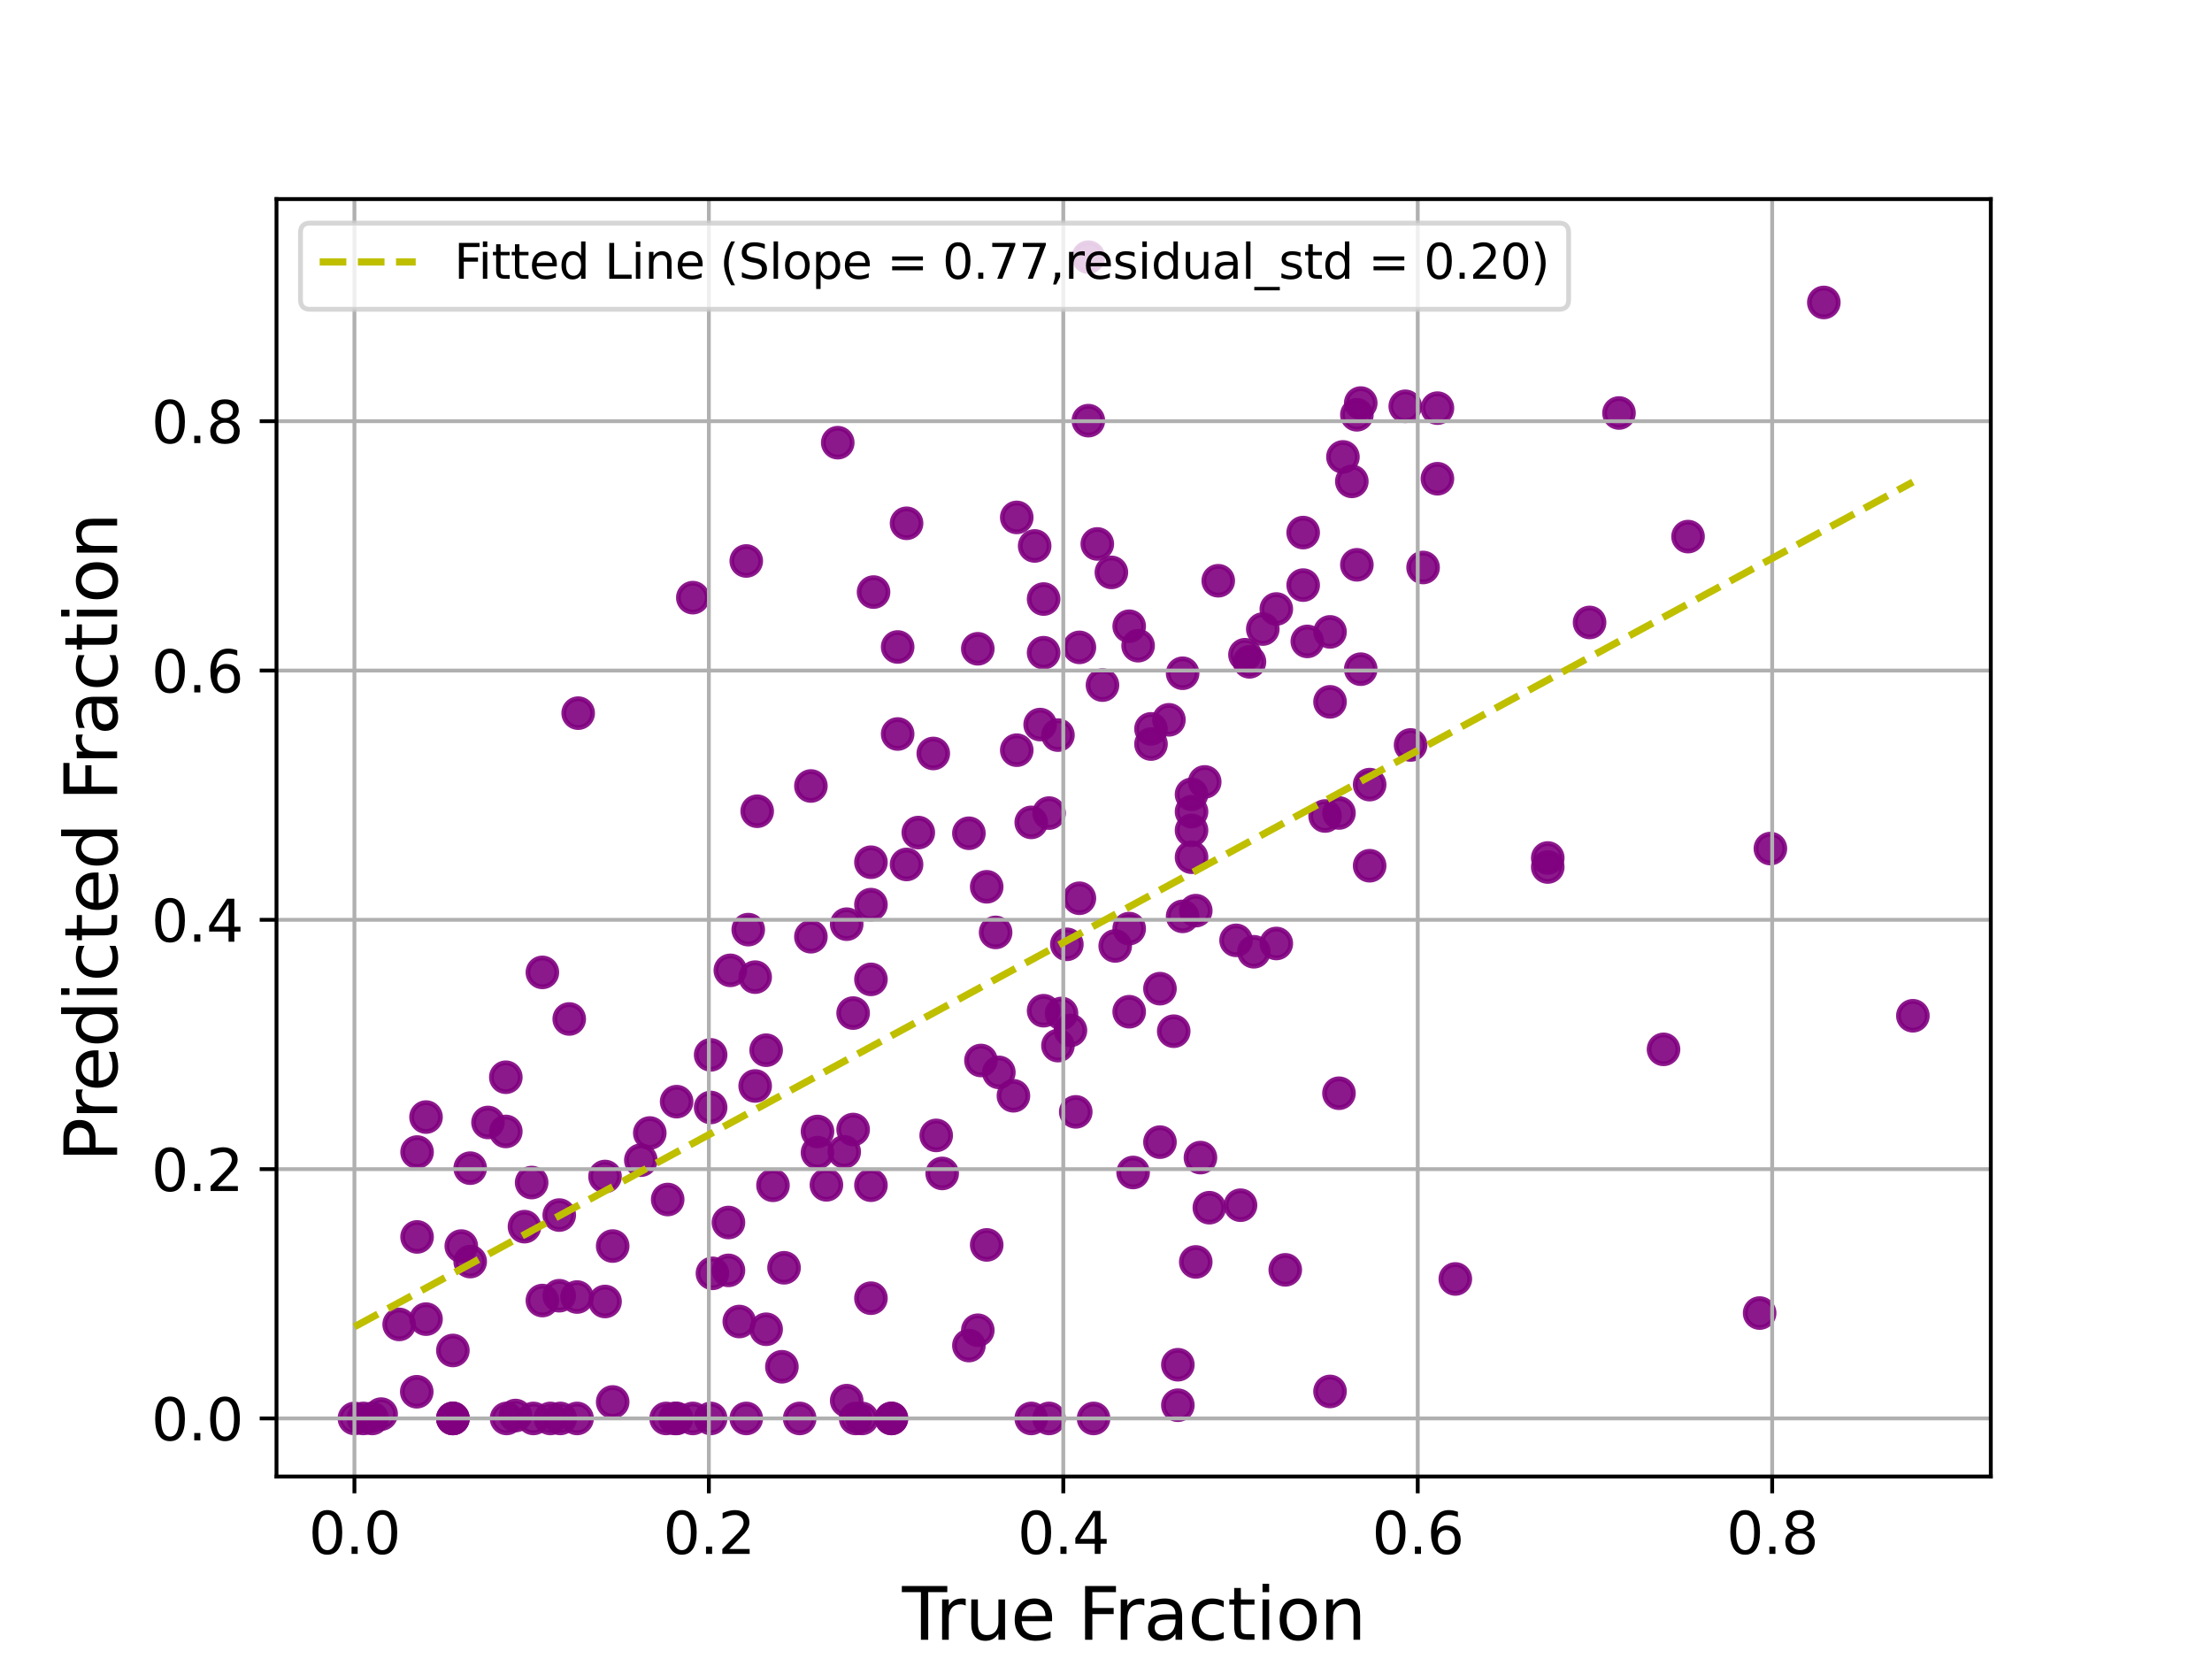 <?xml version="1.0" encoding="utf-8" standalone="no"?>
<!DOCTYPE svg PUBLIC "-//W3C//DTD SVG 1.1//EN"
  "http://www.w3.org/Graphics/SVG/1.1/DTD/svg11.dtd">
<svg xmlns:xlink="http://www.w3.org/1999/xlink" width="460.8pt" height="345.6pt" viewBox="0 0 460.8 345.6" xmlns="http://www.w3.org/2000/svg" version="1.1">
 <defs>
  <style type="text/css">*{stroke-linejoin: round; stroke-linecap: butt}</style>
 </defs>
 <g id="figure_1">
  <g id="patch_1">
   <path d="M 0 345.6 
L 460.8 345.6 
L 460.8 0 
L 0 0 
z
" style="fill: #ffffff"/>
  </g>
  <g id="axes_1">
   <g id="patch_2">
    <path d="M 57.6 307.584 
L 414.72 307.584 
L 414.72 41.472 
L 57.6 41.472 
z
" style="fill: #ffffff"/>
   </g>
   <g id="PathCollection_1">
    <defs>
     <path id="m3d785c56e5" d="M 0 3 
C 0.796 3 1.559 2.684 2.121 2.121 
C 2.684 1.559 3 0.796 3 0 
C 3 -0.796 2.684 -1.559 2.121 -2.121 
C 1.559 -2.684 0.796 -3 0 -3 
C -0.796 -3 -1.559 -2.684 -2.121 -2.121 
C -2.684 -1.559 -3 -0.796 -3 0 
C -3 0.796 -2.684 1.559 -2.121 2.121 
C -1.559 2.684 -0.796 3 0 3 
z
" style="stroke: #800080; stroke-opacity: 0.9"/>
    </defs>
    <g clip-path="url(#p1f2c702c30)">
     <use xlink:href="#m3d785c56e5" x="154.008" y="275.298" style="fill: #800080; fill-opacity: 0.9; stroke: #800080; stroke-opacity: 0.9"/>
     <use xlink:href="#m3d785c56e5" x="135.362" y="236.028" style="fill: #800080; fill-opacity: 0.9; stroke: #800080; stroke-opacity: 0.9"/>
     <use xlink:href="#m3d785c56e5" x="228.589" y="113.313" style="fill: #800080; fill-opacity: 0.9; stroke: #800080; stroke-opacity: 0.9"/>
     <use xlink:href="#m3d785c56e5" x="379.936" y="63.008" style="fill: #800080; fill-opacity: 0.9; stroke: #800080; stroke-opacity: 0.9"/>
     <use xlink:href="#m3d785c56e5" x="181.433" y="270.439" style="fill: #800080; fill-opacity: 0.9; stroke: #800080; stroke-opacity: 0.9"/>
     <use xlink:href="#m3d785c56e5" x="276.046" y="169.988" style="fill: #800080; fill-opacity: 0.9; stroke: #800080; stroke-opacity: 0.9"/>
     <use xlink:href="#m3d785c56e5" x="278.932" y="227.741" style="fill: #800080; fill-opacity: 0.9; stroke: #800080; stroke-opacity: 0.9"/>
     <use xlink:href="#m3d785c56e5" x="144.329" y="295.488" style="fill: #800080; fill-opacity: 0.9; stroke: #800080; stroke-opacity: 0.9"/>
     <use xlink:href="#m3d785c56e5" x="127.633" y="259.576" style="fill: #800080; fill-opacity: 0.9; stroke: #800080; stroke-opacity: 0.9"/>
     <use xlink:href="#m3d785c56e5" x="120.446" y="148.562" style="fill: #800080; fill-opacity: 0.9; stroke: #800080; stroke-opacity: 0.9"/>
     <use xlink:href="#m3d785c56e5" x="253.784" y="120.981" style="fill: #800080; fill-opacity: 0.9; stroke: #800080; stroke-opacity: 0.9"/>
     <use xlink:href="#m3d785c56e5" x="188.853" y="109.011" style="fill: #800080; fill-opacity: 0.9; stroke: #800080; stroke-opacity: 0.9"/>
     <use xlink:href="#m3d785c56e5" x="179.577" y="295.488" style="fill: #800080; fill-opacity: 0.9; stroke: #800080; stroke-opacity: 0.9"/>
     <use xlink:href="#m3d785c56e5" x="126.04" y="245.085" style="fill: #800080; fill-opacity: 0.9; stroke: #800080; stroke-opacity: 0.9"/>
     <use xlink:href="#m3d785c56e5" x="114.646" y="295.488" style="fill: #800080; fill-opacity: 0.9; stroke: #800080; stroke-opacity: 0.9"/>
     <use xlink:href="#m3d785c56e5" x="181.433" y="204.021" style="fill: #800080; fill-opacity: 0.9; stroke: #800080; stroke-opacity: 0.9"/>
     <use xlink:href="#m3d785c56e5" x="152.143" y="202.142" style="fill: #800080; fill-opacity: 0.9; stroke: #800080; stroke-opacity: 0.9"/>
     <use xlink:href="#m3d785c56e5" x="139.092" y="249.879" style="fill: #800080; fill-opacity: 0.9; stroke: #800080; stroke-opacity: 0.9"/>
     <use xlink:href="#m3d785c56e5" x="222.246" y="196.72" style="fill: #800080; fill-opacity: 0.9; stroke: #800080; stroke-opacity: 0.9"/>
     <use xlink:href="#m3d785c56e5" x="185.705" y="295.488" style="fill: #800080; fill-opacity: 0.9; stroke: #800080; stroke-opacity: 0.9"/>
     <use xlink:href="#m3d785c56e5" x="196.274" y="244.446" style="fill: #800080; fill-opacity: 0.9; stroke: #800080; stroke-opacity: 0.9"/>
     <use xlink:href="#m3d785c56e5" x="285.322" y="163.451" style="fill: #800080; fill-opacity: 0.9; stroke: #800080; stroke-opacity: 0.9"/>
     <use xlink:href="#m3d785c56e5" x="105.371" y="235.701" style="fill: #800080; fill-opacity: 0.9; stroke: #800080; stroke-opacity: 0.9"/>
     <use xlink:href="#m3d785c56e5" x="239.777" y="151.836" style="fill: #800080; fill-opacity: 0.9; stroke: #800080; stroke-opacity: 0.9"/>
     <use xlink:href="#m3d785c56e5" x="398.487" y="211.601" style="fill: #800080; fill-opacity: 0.9; stroke: #800080; stroke-opacity: 0.9"/>
     <use xlink:href="#m3d785c56e5" x="73.833" y="295.488" style="fill: #800080; fill-opacity: 0.9; stroke: #800080; stroke-opacity: 0.9"/>
     <use xlink:href="#m3d785c56e5" x="277.067" y="131.633" style="fill: #800080; fill-opacity: 0.9; stroke: #800080; stroke-opacity: 0.9"/>
     <use xlink:href="#m3d785c56e5" x="170.302" y="235.712" style="fill: #800080; fill-opacity: 0.9; stroke: #800080; stroke-opacity: 0.9"/>
     <use xlink:href="#m3d785c56e5" x="248.219" y="172.975" style="fill: #800080; fill-opacity: 0.9; stroke: #800080; stroke-opacity: 0.9"/>
     <use xlink:href="#m3d785c56e5" x="250.964" y="162.886" style="fill: #800080; fill-opacity: 0.9; stroke: #800080; stroke-opacity: 0.9"/>
     <use xlink:href="#m3d785c56e5" x="232.318" y="197.055" style="fill: #800080; fill-opacity: 0.9; stroke: #800080; stroke-opacity: 0.9"/>
     <use xlink:href="#m3d785c56e5" x="245.37" y="292.734" style="fill: #800080; fill-opacity: 0.9; stroke: #800080; stroke-opacity: 0.9"/>
     <use xlink:href="#m3d785c56e5" x="176.382" y="192.522" style="fill: #800080; fill-opacity: 0.9; stroke: #800080; stroke-opacity: 0.9"/>
     <use xlink:href="#m3d785c56e5" x="272.336" y="133.618" style="fill: #800080; fill-opacity: 0.9; stroke: #800080; stroke-opacity: 0.9"/>
     <use xlink:href="#m3d785c56e5" x="181.433" y="188.45" style="fill: #800080; fill-opacity: 0.9; stroke: #800080; stroke-opacity: 0.9"/>
     <use xlink:href="#m3d785c56e5" x="194.419" y="156.962" style="fill: #800080; fill-opacity: 0.9; stroke: #800080; stroke-opacity: 0.9"/>
     <use xlink:href="#m3d785c56e5" x="203.695" y="135.154" style="fill: #800080; fill-opacity: 0.9; stroke: #800080; stroke-opacity: 0.9"/>
     <use xlink:href="#m3d785c56e5" x="248.219" y="165.477" style="fill: #800080; fill-opacity: 0.9; stroke: #800080; stroke-opacity: 0.9"/>
     <use xlink:href="#m3d785c56e5" x="159.601" y="218.777" style="fill: #800080; fill-opacity: 0.9; stroke: #800080; stroke-opacity: 0.9"/>
     <use xlink:href="#m3d785c56e5" x="116.502" y="269.921" style="fill: #800080; fill-opacity: 0.9; stroke: #800080; stroke-opacity: 0.9"/>
     <use xlink:href="#m3d785c56e5" x="148.039" y="295.488" style="fill: #800080; fill-opacity: 0.9; stroke: #800080; stroke-opacity: 0.9"/>
     <use xlink:href="#m3d785c56e5" x="148.039" y="219.747" style="fill: #800080; fill-opacity: 0.9; stroke: #800080; stroke-opacity: 0.9"/>
     <use xlink:href="#m3d785c56e5" x="105.371" y="224.407" style="fill: #800080; fill-opacity: 0.9; stroke: #800080; stroke-opacity: 0.9"/>
     <use xlink:href="#m3d785c56e5" x="86.819" y="289.927" style="fill: #800080; fill-opacity: 0.9; stroke: #800080; stroke-opacity: 0.9"/>
     <use xlink:href="#m3d785c56e5" x="120.212" y="295.488" style="fill: #800080; fill-opacity: 0.9; stroke: #800080; stroke-opacity: 0.9"/>
     <use xlink:href="#m3d785c56e5" x="175.867" y="239.94" style="fill: #800080; fill-opacity: 0.9; stroke: #800080; stroke-opacity: 0.9"/>
     <use xlink:href="#m3d785c56e5" x="140.619" y="295.488" style="fill: #800080; fill-opacity: 0.9; stroke: #800080; stroke-opacity: 0.9"/>
     <use xlink:href="#m3d785c56e5" x="231.522" y="119.238" style="fill: #800080; fill-opacity: 0.9; stroke: #800080; stroke-opacity: 0.9"/>
     <use xlink:href="#m3d785c56e5" x="265.88" y="126.867" style="fill: #800080; fill-opacity: 0.9; stroke: #800080; stroke-opacity: 0.9"/>
     <use xlink:href="#m3d785c56e5" x="94.343" y="295.488" style="fill: #800080; fill-opacity: 0.9; stroke: #800080; stroke-opacity: 0.9"/>
     <use xlink:href="#m3d785c56e5" x="246.363" y="190.898" style="fill: #800080; fill-opacity: 0.9; stroke: #800080; stroke-opacity: 0.9"/>
     <use xlink:href="#m3d785c56e5" x="217.402" y="210.552" style="fill: #800080; fill-opacity: 0.9; stroke: #800080; stroke-opacity: 0.9"/>
     <use xlink:href="#m3d785c56e5" x="204.35" y="220.92" style="fill: #800080; fill-opacity: 0.9; stroke: #800080; stroke-opacity: 0.9"/>
     <use xlink:href="#m3d785c56e5" x="267.745" y="264.531" style="fill: #800080; fill-opacity: 0.9; stroke: #800080; stroke-opacity: 0.9"/>
     <use xlink:href="#m3d785c56e5" x="94.343" y="281.329" style="fill: #800080; fill-opacity: 0.9; stroke: #800080; stroke-opacity: 0.9"/>
     <use xlink:href="#m3d785c56e5" x="246.363" y="140.25" style="fill: #800080; fill-opacity: 0.9; stroke: #800080; stroke-opacity: 0.9"/>
     <use xlink:href="#m3d785c56e5" x="112.988" y="270.928" style="fill: #800080; fill-opacity: 0.9; stroke: #800080; stroke-opacity: 0.9"/>
     <use xlink:href="#m3d785c56e5" x="191.299" y="173.44" style="fill: #800080; fill-opacity: 0.9; stroke: #800080; stroke-opacity: 0.9"/>
     <use xlink:href="#m3d785c56e5" x="203.695" y="277.116" style="fill: #800080; fill-opacity: 0.9; stroke: #800080; stroke-opacity: 0.9"/>
     <use xlink:href="#m3d785c56e5" x="218.536" y="169.382" style="fill: #800080; fill-opacity: 0.9; stroke: #800080; stroke-opacity: 0.9"/>
     <use xlink:href="#m3d785c56e5" x="292.743" y="84.639" style="fill: #800080; fill-opacity: 0.9; stroke: #800080; stroke-opacity: 0.9"/>
     <use xlink:href="#m3d785c56e5" x="186.998" y="134.777" style="fill: #800080; fill-opacity: 0.9; stroke: #800080; stroke-opacity: 0.9"/>
     <use xlink:href="#m3d785c56e5" x="249.099" y="262.882" style="fill: #800080; fill-opacity: 0.9; stroke: #800080; stroke-opacity: 0.9"/>
     <use xlink:href="#m3d785c56e5" x="283.467" y="139.403" style="fill: #800080; fill-opacity: 0.9; stroke: #800080; stroke-opacity: 0.9"/>
     <use xlink:href="#m3d785c56e5" x="351.649" y="111.783" style="fill: #800080; fill-opacity: 0.9; stroke: #800080; stroke-opacity: 0.9"/>
     <use xlink:href="#m3d785c56e5" x="271.474" y="121.888" style="fill: #800080; fill-opacity: 0.9; stroke: #800080; stroke-opacity: 0.9"/>
     <use xlink:href="#m3d785c56e5" x="248.219" y="169.087" style="fill: #800080; fill-opacity: 0.9; stroke: #800080; stroke-opacity: 0.9"/>
     <use xlink:href="#m3d785c56e5" x="293.848" y="155.191" style="fill: #800080; fill-opacity: 0.9; stroke: #800080; stroke-opacity: 0.9"/>
     <use xlink:href="#m3d785c56e5" x="174.518" y="92.218" style="fill: #800080; fill-opacity: 0.9; stroke: #800080; stroke-opacity: 0.9"/>
     <use xlink:href="#m3d785c56e5" x="126.04" y="271.125" style="fill: #800080; fill-opacity: 0.9; stroke: #800080; stroke-opacity: 0.9"/>
     <use xlink:href="#m3d785c56e5" x="251.929" y="251.585" style="fill: #800080; fill-opacity: 0.9; stroke: #800080; stroke-opacity: 0.9"/>
     <use xlink:href="#m3d785c56e5" x="163.331" y="264.102" style="fill: #800080; fill-opacity: 0.9; stroke: #800080; stroke-opacity: 0.9"/>
     <use xlink:href="#m3d785c56e5" x="224.101" y="231.62" style="fill: #800080; fill-opacity: 0.9; stroke: #800080; stroke-opacity: 0.9"/>
     <use xlink:href="#m3d785c56e5" x="224.86" y="187.124" style="fill: #800080; fill-opacity: 0.9; stroke: #800080; stroke-opacity: 0.9"/>
     <use xlink:href="#m3d785c56e5" x="282.661" y="86.408" style="fill: #800080; fill-opacity: 0.9; stroke: #800080; stroke-opacity: 0.9"/>
     <use xlink:href="#m3d785c56e5" x="201.839" y="280.304" style="fill: #800080; fill-opacity: 0.9; stroke: #800080; stroke-opacity: 0.9"/>
     <use xlink:href="#m3d785c56e5" x="157.737" y="168.997" style="fill: #800080; fill-opacity: 0.9; stroke: #800080; stroke-opacity: 0.9"/>
     <use xlink:href="#m3d785c56e5" x="127.633" y="292.057" style="fill: #800080; fill-opacity: 0.9; stroke: #800080; stroke-opacity: 0.9"/>
     <use xlink:href="#m3d785c56e5" x="166.591" y="295.488" style="fill: #800080; fill-opacity: 0.9; stroke: #800080; stroke-opacity: 0.9"/>
     <use xlink:href="#m3d785c56e5" x="178.247" y="295.488" style="fill: #800080; fill-opacity: 0.9; stroke: #800080; stroke-opacity: 0.9"/>
     <use xlink:href="#m3d785c56e5" x="101.66" y="233.831" style="fill: #800080; fill-opacity: 0.9; stroke: #800080; stroke-opacity: 0.9"/>
     <use xlink:href="#m3d785c56e5" x="159.601" y="276.908" style="fill: #800080; fill-opacity: 0.9; stroke: #800080; stroke-opacity: 0.9"/>
     <use xlink:href="#m3d785c56e5" x="245.37" y="284.298" style="fill: #800080; fill-opacity: 0.9; stroke: #800080; stroke-opacity: 0.9"/>
     <use xlink:href="#m3d785c56e5" x="75.697" y="295.488" style="fill: #800080; fill-opacity: 0.9; stroke: #800080; stroke-opacity: 0.9"/>
     <use xlink:href="#m3d785c56e5" x="227.812" y="295.488" style="fill: #800080; fill-opacity: 0.9; stroke: #800080; stroke-opacity: 0.9"/>
     <use xlink:href="#m3d785c56e5" x="188.853" y="180.083" style="fill: #800080; fill-opacity: 0.9; stroke: #800080; stroke-opacity: 0.9"/>
     <use xlink:href="#m3d785c56e5" x="241.641" y="205.957" style="fill: #800080; fill-opacity: 0.9; stroke: #800080; stroke-opacity: 0.9"/>
     <use xlink:href="#m3d785c56e5" x="111.123" y="295.488" style="fill: #800080; fill-opacity: 0.9; stroke: #800080; stroke-opacity: 0.9"/>
     <use xlink:href="#m3d785c56e5" x="337.267" y="86.035" style="fill: #800080; fill-opacity: 0.9; stroke: #800080; stroke-opacity: 0.9"/>
     <use xlink:href="#m3d785c56e5" x="181.433" y="179.617" style="fill: #800080; fill-opacity: 0.9; stroke: #800080; stroke-opacity: 0.9"/>
     <use xlink:href="#m3d785c56e5" x="185.705" y="295.488" style="fill: #800080; fill-opacity: 0.9; stroke: #800080; stroke-opacity: 0.9"/>
     <use xlink:href="#m3d785c56e5" x="277.067" y="289.864" style="fill: #800080; fill-opacity: 0.9; stroke: #800080; stroke-opacity: 0.9"/>
     <use xlink:href="#m3d785c56e5" x="220.391" y="217.818" style="fill: #800080; fill-opacity: 0.9; stroke: #800080; stroke-opacity: 0.9"/>
     <use xlink:href="#m3d785c56e5" x="259.35" y="136.392" style="fill: #800080; fill-opacity: 0.9; stroke: #800080; stroke-opacity: 0.9"/>
     <use xlink:href="#m3d785c56e5" x="155.46" y="295.488" style="fill: #800080; fill-opacity: 0.9; stroke: #800080; stroke-opacity: 0.9"/>
     <use xlink:href="#m3d785c56e5" x="195.028" y="236.525" style="fill: #800080; fill-opacity: 0.9; stroke: #800080; stroke-opacity: 0.9"/>
     <use xlink:href="#m3d785c56e5" x="237.088" y="134.51" style="fill: #800080; fill-opacity: 0.9; stroke: #800080; stroke-opacity: 0.9"/>
     <use xlink:href="#m3d785c56e5" x="112.988" y="202.565" style="fill: #800080; fill-opacity: 0.9; stroke: #800080; stroke-opacity: 0.9"/>
     <use xlink:href="#m3d785c56e5" x="211.115" y="228.272" style="fill: #800080; fill-opacity: 0.9; stroke: #800080; stroke-opacity: 0.9"/>
     <use xlink:href="#m3d785c56e5" x="88.749" y="274.798" style="fill: #800080; fill-opacity: 0.9; stroke: #800080; stroke-opacity: 0.9"/>
     <use xlink:href="#m3d785c56e5" x="217.402" y="135.974" style="fill: #800080; fill-opacity: 0.9; stroke: #800080; stroke-opacity: 0.9"/>
     <use xlink:href="#m3d785c56e5" x="277.067" y="146.207" style="fill: #800080; fill-opacity: 0.9; stroke: #800080; stroke-opacity: 0.9"/>
     <use xlink:href="#m3d785c56e5" x="221.131" y="211.124" style="fill: #800080; fill-opacity: 0.9; stroke: #800080; stroke-opacity: 0.9"/>
     <use xlink:href="#m3d785c56e5" x="285.322" y="180.35" style="fill: #800080; fill-opacity: 0.9; stroke: #800080; stroke-opacity: 0.9"/>
     <use xlink:href="#m3d785c56e5" x="177.722" y="211.043" style="fill: #800080; fill-opacity: 0.9; stroke: #800080; stroke-opacity: 0.9"/>
     <use xlink:href="#m3d785c56e5" x="118.582" y="212.272" style="fill: #800080; fill-opacity: 0.9; stroke: #800080; stroke-opacity: 0.9"/>
     <use xlink:href="#m3d785c56e5" x="176.382" y="291.782" style="fill: #800080; fill-opacity: 0.9; stroke: #800080; stroke-opacity: 0.9"/>
     <use xlink:href="#m3d785c56e5" x="260.287" y="137.871" style="fill: #800080; fill-opacity: 0.9; stroke: #800080; stroke-opacity: 0.9"/>
     <use xlink:href="#m3d785c56e5" x="83.155" y="275.901" style="fill: #800080; fill-opacity: 0.9; stroke: #800080; stroke-opacity: 0.9"/>
     <use xlink:href="#m3d785c56e5" x="207.405" y="194.238" style="fill: #800080; fill-opacity: 0.9; stroke: #800080; stroke-opacity: 0.9"/>
     <use xlink:href="#m3d785c56e5" x="368.805" y="176.774" style="fill: #800080; fill-opacity: 0.9; stroke: #800080; stroke-opacity: 0.9"/>
     <use xlink:href="#m3d785c56e5" x="226.725" y="53.568" style="fill: #800080; fill-opacity: 0.9; stroke: #800080; stroke-opacity: 0.9"/>
     <use xlink:href="#m3d785c56e5" x="79.398" y="294.585" style="fill: #800080; fill-opacity: 0.9; stroke: #800080; stroke-opacity: 0.9"/>
     <use xlink:href="#m3d785c56e5" x="211.809" y="156.278" style="fill: #800080; fill-opacity: 0.9; stroke: #800080; stroke-opacity: 0.9"/>
     <use xlink:href="#m3d785c56e5" x="226.725" y="87.629" style="fill: #800080; fill-opacity: 0.9; stroke: #800080; stroke-opacity: 0.9"/>
     <use xlink:href="#m3d785c56e5" x="244.508" y="214.82" style="fill: #800080; fill-opacity: 0.9; stroke: #800080; stroke-opacity: 0.9"/>
     <use xlink:href="#m3d785c56e5" x="235.232" y="193.445" style="fill: #800080; fill-opacity: 0.9; stroke: #800080; stroke-opacity: 0.9"/>
     <use xlink:href="#m3d785c56e5" x="346.543" y="218.601" style="fill: #800080; fill-opacity: 0.9; stroke: #800080; stroke-opacity: 0.9"/>
     <use xlink:href="#m3d785c56e5" x="222.996" y="214.658" style="fill: #800080; fill-opacity: 0.9; stroke: #800080; stroke-opacity: 0.9"/>
     <use xlink:href="#m3d785c56e5" x="181.976" y="123.341" style="fill: #800080; fill-opacity: 0.9; stroke: #800080; stroke-opacity: 0.9"/>
     <use xlink:href="#m3d785c56e5" x="214.826" y="295.488" style="fill: #800080; fill-opacity: 0.9; stroke: #800080; stroke-opacity: 0.9"/>
     <use xlink:href="#m3d785c56e5" x="116.502" y="253.12" style="fill: #800080; fill-opacity: 0.9; stroke: #800080; stroke-opacity: 0.9"/>
     <use xlink:href="#m3d785c56e5" x="151.75" y="264.643" style="fill: #800080; fill-opacity: 0.9; stroke: #800080; stroke-opacity: 0.9"/>
     <use xlink:href="#m3d785c56e5" x="96.095" y="259.578" style="fill: #800080; fill-opacity: 0.9; stroke: #800080; stroke-opacity: 0.9"/>
     <use xlink:href="#m3d785c56e5" x="161.026" y="246.92" style="fill: #800080; fill-opacity: 0.9; stroke: #800080; stroke-opacity: 0.9"/>
     <use xlink:href="#m3d785c56e5" x="220.391" y="153.135" style="fill: #800080; fill-opacity: 0.9; stroke: #800080; stroke-opacity: 0.9"/>
     <use xlink:href="#m3d785c56e5" x="140.956" y="295.488" style="fill: #800080; fill-opacity: 0.9; stroke: #800080; stroke-opacity: 0.9"/>
     <use xlink:href="#m3d785c56e5" x="205.55" y="184.737" style="fill: #800080; fill-opacity: 0.9; stroke: #800080; stroke-opacity: 0.9"/>
     <use xlink:href="#m3d785c56e5" x="366.565" y="273.535" style="fill: #800080; fill-opacity: 0.9; stroke: #800080; stroke-opacity: 0.9"/>
     <use xlink:href="#m3d785c56e5" x="86.884" y="239.994" style="fill: #800080; fill-opacity: 0.9; stroke: #800080; stroke-opacity: 0.9"/>
     <use xlink:href="#m3d785c56e5" x="299.442" y="85.021" style="fill: #800080; fill-opacity: 0.9; stroke: #800080; stroke-opacity: 0.9"/>
     <use xlink:href="#m3d785c56e5" x="133.498" y="241.685" style="fill: #800080; fill-opacity: 0.9; stroke: #800080; stroke-opacity: 0.9"/>
     <use xlink:href="#m3d785c56e5" x="239.777" y="154.999" style="fill: #800080; fill-opacity: 0.9; stroke: #800080; stroke-opacity: 0.9"/>
     <use xlink:href="#m3d785c56e5" x="109.259" y="255.535" style="fill: #800080; fill-opacity: 0.9; stroke: #800080; stroke-opacity: 0.9"/>
     <use xlink:href="#m3d785c56e5" x="170.302" y="240.11" style="fill: #800080; fill-opacity: 0.9; stroke: #800080; stroke-opacity: 0.9"/>
     <use xlink:href="#m3d785c56e5" x="241.641" y="237.929" style="fill: #800080; fill-opacity: 0.9; stroke: #800080; stroke-opacity: 0.9"/>
     <use xlink:href="#m3d785c56e5" x="168.924" y="195.139" style="fill: #800080; fill-opacity: 0.9; stroke: #800080; stroke-opacity: 0.9"/>
     <use xlink:href="#m3d785c56e5" x="172.157" y="246.824" style="fill: #800080; fill-opacity: 0.9; stroke: #800080; stroke-opacity: 0.9"/>
     <use xlink:href="#m3d785c56e5" x="322.425" y="178.737" style="fill: #800080; fill-opacity: 0.9; stroke: #800080; stroke-opacity: 0.9"/>
     <use xlink:href="#m3d785c56e5" x="331.139" y="129.668" style="fill: #800080; fill-opacity: 0.9; stroke: #800080; stroke-opacity: 0.9"/>
     <use xlink:href="#m3d785c56e5" x="107.394" y="294.881" style="fill: #800080; fill-opacity: 0.9; stroke: #800080; stroke-opacity: 0.9"/>
     <use xlink:href="#m3d785c56e5" x="258.422" y="251.067" style="fill: #800080; fill-opacity: 0.9; stroke: #800080; stroke-opacity: 0.9"/>
     <use xlink:href="#m3d785c56e5" x="261.205" y="198.27" style="fill: #800080; fill-opacity: 0.9; stroke: #800080; stroke-opacity: 0.9"/>
     <use xlink:href="#m3d785c56e5" x="296.453" y="118.219" style="fill: #800080; fill-opacity: 0.9; stroke: #800080; stroke-opacity: 0.9"/>
     <use xlink:href="#m3d785c56e5" x="211.809" y="107.787" style="fill: #800080; fill-opacity: 0.9; stroke: #800080; stroke-opacity: 0.9"/>
     <use xlink:href="#m3d785c56e5" x="303.171" y="266.431" style="fill: #800080; fill-opacity: 0.9; stroke: #800080; stroke-opacity: 0.9"/>
     <use xlink:href="#m3d785c56e5" x="140.956" y="229.495" style="fill: #800080; fill-opacity: 0.9; stroke: #800080; stroke-opacity: 0.9"/>
     <use xlink:href="#m3d785c56e5" x="299.442" y="99.728" style="fill: #800080; fill-opacity: 0.9; stroke: #800080; stroke-opacity: 0.9"/>
     <use xlink:href="#m3d785c56e5" x="97.95" y="243.35" style="fill: #800080; fill-opacity: 0.9; stroke: #800080; stroke-opacity: 0.9"/>
     <use xlink:href="#m3d785c56e5" x="249.099" y="189.705" style="fill: #800080; fill-opacity: 0.9; stroke: #800080; stroke-opacity: 0.9"/>
     <use xlink:href="#m3d785c56e5" x="177.722" y="235.302" style="fill: #800080; fill-opacity: 0.9; stroke: #800080; stroke-opacity: 0.9"/>
     <use xlink:href="#m3d785c56e5" x="168.924" y="163.738" style="fill: #800080; fill-opacity: 0.9; stroke: #800080; stroke-opacity: 0.9"/>
     <use xlink:href="#m3d785c56e5" x="151.75" y="254.671" style="fill: #800080; fill-opacity: 0.9; stroke: #800080; stroke-opacity: 0.9"/>
     <use xlink:href="#m3d785c56e5" x="144.329" y="124.502" style="fill: #800080; fill-opacity: 0.9; stroke: #800080; stroke-opacity: 0.9"/>
     <use xlink:href="#m3d785c56e5" x="110.751" y="246.347" style="fill: #800080; fill-opacity: 0.9; stroke: #800080; stroke-opacity: 0.9"/>
     <use xlink:href="#m3d785c56e5" x="236.048" y="244.25" style="fill: #800080; fill-opacity: 0.9; stroke: #800080; stroke-opacity: 0.9"/>
     <use xlink:href="#m3d785c56e5" x="282.661" y="117.659" style="fill: #800080; fill-opacity: 0.9; stroke: #800080; stroke-opacity: 0.9"/>
     <use xlink:href="#m3d785c56e5" x="157.315" y="226.226" style="fill: #800080; fill-opacity: 0.9; stroke: #800080; stroke-opacity: 0.9"/>
     <use xlink:href="#m3d785c56e5" x="322.425" y="180.615" style="fill: #800080; fill-opacity: 0.9; stroke: #800080; stroke-opacity: 0.9"/>
     <use xlink:href="#m3d785c56e5" x="162.881" y="284.723" style="fill: #800080; fill-opacity: 0.9; stroke: #800080; stroke-opacity: 0.9"/>
     <use xlink:href="#m3d785c56e5" x="248.219" y="178.573" style="fill: #800080; fill-opacity: 0.9; stroke: #800080; stroke-opacity: 0.9"/>
     <use xlink:href="#m3d785c56e5" x="265.88" y="196.546" style="fill: #800080; fill-opacity: 0.9; stroke: #800080; stroke-opacity: 0.9"/>
     <use xlink:href="#m3d785c56e5" x="224.86" y="134.86" style="fill: #800080; fill-opacity: 0.9; stroke: #800080; stroke-opacity: 0.9"/>
     <use xlink:href="#m3d785c56e5" x="281.612" y="100.279" style="fill: #800080; fill-opacity: 0.9; stroke: #800080; stroke-opacity: 0.9"/>
     <use xlink:href="#m3d785c56e5" x="138.764" y="295.488" style="fill: #800080; fill-opacity: 0.9; stroke: #800080; stroke-opacity: 0.9"/>
     <use xlink:href="#m3d785c56e5" x="201.839" y="173.584" style="fill: #800080; fill-opacity: 0.9; stroke: #800080; stroke-opacity: 0.9"/>
     <use xlink:href="#m3d785c56e5" x="120.212" y="270.196" style="fill: #800080; fill-opacity: 0.9; stroke: #800080; stroke-opacity: 0.9"/>
     <use xlink:href="#m3d785c56e5" x="97.95" y="262.811" style="fill: #800080; fill-opacity: 0.9; stroke: #800080; stroke-opacity: 0.9"/>
     <use xlink:href="#m3d785c56e5" x="94.343" y="295.488" style="fill: #800080; fill-opacity: 0.9; stroke: #800080; stroke-opacity: 0.9"/>
     <use xlink:href="#m3d785c56e5" x="217.402" y="124.792" style="fill: #800080; fill-opacity: 0.9; stroke: #800080; stroke-opacity: 0.9"/>
     <use xlink:href="#m3d785c56e5" x="250.074" y="241.149" style="fill: #800080; fill-opacity: 0.9; stroke: #800080; stroke-opacity: 0.9"/>
     <use xlink:href="#m3d785c56e5" x="283.467" y="83.966" style="fill: #800080; fill-opacity: 0.9; stroke: #800080; stroke-opacity: 0.9"/>
     <use xlink:href="#m3d785c56e5" x="105.53" y="295.488" style="fill: #800080; fill-opacity: 0.9; stroke: #800080; stroke-opacity: 0.9"/>
     <use xlink:href="#m3d785c56e5" x="214.826" y="171.317" style="fill: #800080; fill-opacity: 0.9; stroke: #800080; stroke-opacity: 0.9"/>
     <use xlink:href="#m3d785c56e5" x="229.667" y="142.724" style="fill: #800080; fill-opacity: 0.9; stroke: #800080; stroke-opacity: 0.9"/>
     <use xlink:href="#m3d785c56e5" x="181.433" y="246.902" style="fill: #800080; fill-opacity: 0.9; stroke: #800080; stroke-opacity: 0.9"/>
     <use xlink:href="#m3d785c56e5" x="94.343" y="295.488" style="fill: #800080; fill-opacity: 0.9; stroke: #800080; stroke-opacity: 0.9"/>
     <use xlink:href="#m3d785c56e5" x="279.756" y="95.184" style="fill: #800080; fill-opacity: 0.9; stroke: #800080; stroke-opacity: 0.9"/>
     <use xlink:href="#m3d785c56e5" x="148.039" y="230.706" style="fill: #800080; fill-opacity: 0.9; stroke: #800080; stroke-opacity: 0.9"/>
     <use xlink:href="#m3d785c56e5" x="148.414" y="265.26" style="fill: #800080; fill-opacity: 0.9; stroke: #800080; stroke-opacity: 0.9"/>
     <use xlink:href="#m3d785c56e5" x="215.538" y="113.731" style="fill: #800080; fill-opacity: 0.9; stroke: #800080; stroke-opacity: 0.9"/>
     <use xlink:href="#m3d785c56e5" x="243.506" y="149.95" style="fill: #800080; fill-opacity: 0.9; stroke: #800080; stroke-opacity: 0.9"/>
     <use xlink:href="#m3d785c56e5" x="186.998" y="152.906" style="fill: #800080; fill-opacity: 0.9; stroke: #800080; stroke-opacity: 0.9"/>
     <use xlink:href="#m3d785c56e5" x="263.06" y="131.04" style="fill: #800080; fill-opacity: 0.9; stroke: #800080; stroke-opacity: 0.9"/>
     <use xlink:href="#m3d785c56e5" x="216.681" y="150.941" style="fill: #800080; fill-opacity: 0.9; stroke: #800080; stroke-opacity: 0.9"/>
     <use xlink:href="#m3d785c56e5" x="218.536" y="295.488" style="fill: #800080; fill-opacity: 0.9; stroke: #800080; stroke-opacity: 0.9"/>
     <use xlink:href="#m3d785c56e5" x="77.543" y="295.488" style="fill: #800080; fill-opacity: 0.9; stroke: #800080; stroke-opacity: 0.9"/>
     <use xlink:href="#m3d785c56e5" x="257.494" y="195.89" style="fill: #800080; fill-opacity: 0.9; stroke: #800080; stroke-opacity: 0.9"/>
     <use xlink:href="#m3d785c56e5" x="235.232" y="130.457" style="fill: #800080; fill-opacity: 0.9; stroke: #800080; stroke-opacity: 0.9"/>
     <use xlink:href="#m3d785c56e5" x="271.474" y="110.947" style="fill: #800080; fill-opacity: 0.9; stroke: #800080; stroke-opacity: 0.9"/>
     <use xlink:href="#m3d785c56e5" x="278.932" y="169.358" style="fill: #800080; fill-opacity: 0.9; stroke: #800080; stroke-opacity: 0.9"/>
     <use xlink:href="#m3d785c56e5" x="157.315" y="203.557" style="fill: #800080; fill-opacity: 0.9; stroke: #800080; stroke-opacity: 0.9"/>
     <use xlink:href="#m3d785c56e5" x="155.872" y="193.659" style="fill: #800080; fill-opacity: 0.9; stroke: #800080; stroke-opacity: 0.9"/>
     <use xlink:href="#m3d785c56e5" x="155.46" y="116.862" style="fill: #800080; fill-opacity: 0.9; stroke: #800080; stroke-opacity: 0.9"/>
     <use xlink:href="#m3d785c56e5" x="208.079" y="223.396" style="fill: #800080; fill-opacity: 0.9; stroke: #800080; stroke-opacity: 0.9"/>
     <use xlink:href="#m3d785c56e5" x="205.55" y="259.337" style="fill: #800080; fill-opacity: 0.9; stroke: #800080; stroke-opacity: 0.9"/>
     <use xlink:href="#m3d785c56e5" x="116.717" y="295.488" style="fill: #800080; fill-opacity: 0.9; stroke: #800080; stroke-opacity: 0.9"/>
     <use xlink:href="#m3d785c56e5" x="86.884" y="257.673" style="fill: #800080; fill-opacity: 0.9; stroke: #800080; stroke-opacity: 0.9"/>
     <use xlink:href="#m3d785c56e5" x="88.749" y="232.705" style="fill: #800080; fill-opacity: 0.9; stroke: #800080; stroke-opacity: 0.9"/>
     <use xlink:href="#m3d785c56e5" x="235.232" y="210.762" style="fill: #800080; fill-opacity: 0.9; stroke: #800080; stroke-opacity: 0.9"/>
    </g>
   </g>
   <g id="matplotlib.axis_1">
    <g id="xtick_1">
     <g id="line2d_1">
      <path d="M 73.833 307.584 
L 73.833 41.472 
" clip-path="url(#p1f2c702c30)" style="fill: none; stroke: #b0b0b0; stroke-width: 0.8; stroke-linecap: square"/>
     </g>
     <g id="line2d_2">
      <defs>
       <path id="mcad2a2e64b" d="M 0 0 
L 0 3.5 
" style="stroke: #000000; stroke-width: 0.8"/>
      </defs>
      <g>
       <use xlink:href="#mcad2a2e64b" x="73.833" y="307.584" style="stroke: #000000; stroke-width: 0.8"/>
      </g>
     </g>
     <g id="text_1">
      <!-- 0.0 -->
      <g transform="translate(64.291 323.702) scale(0.12 -0.12)">
       <defs>
        <path id="DejaVuSans-30" d="M 2034 4250 
Q 1547 4250 1301 3770 
Q 1056 3291 1056 2328 
Q 1056 1369 1301 889 
Q 1547 409 2034 409 
Q 2525 409 2770 889 
Q 3016 1369 3016 2328 
Q 3016 3291 2770 3770 
Q 2525 4250 2034 4250 
z
M 2034 4750 
Q 2819 4750 3233 4129 
Q 3647 3509 3647 2328 
Q 3647 1150 3233 529 
Q 2819 -91 2034 -91 
Q 1250 -91 836 529 
Q 422 1150 422 2328 
Q 422 3509 836 4129 
Q 1250 4750 2034 4750 
z
" transform="scale(0.016)"/>
        <path id="DejaVuSans-2e" d="M 684 794 
L 1344 794 
L 1344 0 
L 684 0 
L 684 794 
z
" transform="scale(0.016)"/>
       </defs>
       <use xlink:href="#DejaVuSans-30"/>
       <use xlink:href="#DejaVuSans-2e" x="63.623"/>
       <use xlink:href="#DejaVuSans-30" x="95.41"/>
      </g>
     </g>
    </g>
    <g id="xtick_2">
     <g id="line2d_3">
      <path d="M 147.668 307.584 
L 147.668 41.472 
" clip-path="url(#p1f2c702c30)" style="fill: none; stroke: #b0b0b0; stroke-width: 0.8; stroke-linecap: square"/>
     </g>
     <g id="line2d_4">
      <g>
       <use xlink:href="#mcad2a2e64b" x="147.668" y="307.584" style="stroke: #000000; stroke-width: 0.8"/>
      </g>
     </g>
     <g id="text_2">
      <!-- 0.2 -->
      <g transform="translate(138.127 323.702) scale(0.12 -0.12)">
       <defs>
        <path id="DejaVuSans-32" d="M 1228 531 
L 3431 531 
L 3431 0 
L 469 0 
L 469 531 
Q 828 903 1448 1529 
Q 2069 2156 2228 2338 
Q 2531 2678 2651 2914 
Q 2772 3150 2772 3378 
Q 2772 3750 2511 3984 
Q 2250 4219 1831 4219 
Q 1534 4219 1204 4116 
Q 875 4013 500 3803 
L 500 4441 
Q 881 4594 1212 4672 
Q 1544 4750 1819 4750 
Q 2544 4750 2975 4387 
Q 3406 4025 3406 3419 
Q 3406 3131 3298 2873 
Q 3191 2616 2906 2266 
Q 2828 2175 2409 1742 
Q 1991 1309 1228 531 
z
" transform="scale(0.016)"/>
       </defs>
       <use xlink:href="#DejaVuSans-30"/>
       <use xlink:href="#DejaVuSans-2e" x="63.623"/>
       <use xlink:href="#DejaVuSans-32" x="95.41"/>
      </g>
     </g>
    </g>
    <g id="xtick_3">
     <g id="line2d_5">
      <path d="M 221.504 307.584 
L 221.504 41.472 
" clip-path="url(#p1f2c702c30)" style="fill: none; stroke: #b0b0b0; stroke-width: 0.8; stroke-linecap: square"/>
     </g>
     <g id="line2d_6">
      <g>
       <use xlink:href="#mcad2a2e64b" x="221.504" y="307.584" style="stroke: #000000; stroke-width: 0.8"/>
      </g>
     </g>
     <g id="text_3">
      <!-- 0.4 -->
      <g transform="translate(211.962 323.702) scale(0.12 -0.12)">
       <defs>
        <path id="DejaVuSans-34" d="M 2419 4116 
L 825 1625 
L 2419 1625 
L 2419 4116 
z
M 2253 4666 
L 3047 4666 
L 3047 1625 
L 3713 1625 
L 3713 1100 
L 3047 1100 
L 3047 0 
L 2419 0 
L 2419 1100 
L 313 1100 
L 313 1709 
L 2253 4666 
z
" transform="scale(0.016)"/>
       </defs>
       <use xlink:href="#DejaVuSans-30"/>
       <use xlink:href="#DejaVuSans-2e" x="63.623"/>
       <use xlink:href="#DejaVuSans-34" x="95.41"/>
      </g>
     </g>
    </g>
    <g id="xtick_4">
     <g id="line2d_7">
      <path d="M 295.34 307.584 
L 295.34 41.472 
" clip-path="url(#p1f2c702c30)" style="fill: none; stroke: #b0b0b0; stroke-width: 0.8; stroke-linecap: square"/>
     </g>
     <g id="line2d_8">
      <g>
       <use xlink:href="#mcad2a2e64b" x="295.34" y="307.584" style="stroke: #000000; stroke-width: 0.8"/>
      </g>
     </g>
     <g id="text_4">
      <!-- 0.6 -->
      <g transform="translate(285.798 323.702) scale(0.12 -0.12)">
       <defs>
        <path id="DejaVuSans-36" d="M 2113 2584 
Q 1688 2584 1439 2293 
Q 1191 2003 1191 1497 
Q 1191 994 1439 701 
Q 1688 409 2113 409 
Q 2538 409 2786 701 
Q 3034 994 3034 1497 
Q 3034 2003 2786 2293 
Q 2538 2584 2113 2584 
z
M 3366 4563 
L 3366 3988 
Q 3128 4100 2886 4159 
Q 2644 4219 2406 4219 
Q 1781 4219 1451 3797 
Q 1122 3375 1075 2522 
Q 1259 2794 1537 2939 
Q 1816 3084 2150 3084 
Q 2853 3084 3261 2657 
Q 3669 2231 3669 1497 
Q 3669 778 3244 343 
Q 2819 -91 2113 -91 
Q 1303 -91 875 529 
Q 447 1150 447 2328 
Q 447 3434 972 4092 
Q 1497 4750 2381 4750 
Q 2619 4750 2861 4703 
Q 3103 4656 3366 4563 
z
" transform="scale(0.016)"/>
       </defs>
       <use xlink:href="#DejaVuSans-30"/>
       <use xlink:href="#DejaVuSans-2e" x="63.623"/>
       <use xlink:href="#DejaVuSans-36" x="95.41"/>
      </g>
     </g>
    </g>
    <g id="xtick_5">
     <g id="line2d_9">
      <path d="M 369.176 307.584 
L 369.176 41.472 
" clip-path="url(#p1f2c702c30)" style="fill: none; stroke: #b0b0b0; stroke-width: 0.8; stroke-linecap: square"/>
     </g>
     <g id="line2d_10">
      <g>
       <use xlink:href="#mcad2a2e64b" x="369.176" y="307.584" style="stroke: #000000; stroke-width: 0.8"/>
      </g>
     </g>
     <g id="text_5">
      <!-- 0.8 -->
      <g transform="translate(359.634 323.702) scale(0.12 -0.12)">
       <defs>
        <path id="DejaVuSans-38" d="M 2034 2216 
Q 1584 2216 1326 1975 
Q 1069 1734 1069 1313 
Q 1069 891 1326 650 
Q 1584 409 2034 409 
Q 2484 409 2743 651 
Q 3003 894 3003 1313 
Q 3003 1734 2745 1975 
Q 2488 2216 2034 2216 
z
M 1403 2484 
Q 997 2584 770 2862 
Q 544 3141 544 3541 
Q 544 4100 942 4425 
Q 1341 4750 2034 4750 
Q 2731 4750 3128 4425 
Q 3525 4100 3525 3541 
Q 3525 3141 3298 2862 
Q 3072 2584 2669 2484 
Q 3125 2378 3379 2068 
Q 3634 1759 3634 1313 
Q 3634 634 3220 271 
Q 2806 -91 2034 -91 
Q 1263 -91 848 271 
Q 434 634 434 1313 
Q 434 1759 690 2068 
Q 947 2378 1403 2484 
z
M 1172 3481 
Q 1172 3119 1398 2916 
Q 1625 2713 2034 2713 
Q 2441 2713 2670 2916 
Q 2900 3119 2900 3481 
Q 2900 3844 2670 4047 
Q 2441 4250 2034 4250 
Q 1625 4250 1398 4047 
Q 1172 3844 1172 3481 
z
" transform="scale(0.016)"/>
       </defs>
       <use xlink:href="#DejaVuSans-30"/>
       <use xlink:href="#DejaVuSans-2e" x="63.623"/>
       <use xlink:href="#DejaVuSans-38" x="95.41"/>
      </g>
     </g>
    </g>
    <g id="text_6">
     <!-- True Fraction -->
     <g transform="translate(187.912 341.595) scale(0.15 -0.15)">
      <defs>
       <path id="DejaVuSans-54" d="M -19 4666 
L 3928 4666 
L 3928 4134 
L 2272 4134 
L 2272 0 
L 1638 0 
L 1638 4134 
L -19 4134 
L -19 4666 
z
" transform="scale(0.016)"/>
       <path id="DejaVuSans-72" d="M 2631 2963 
Q 2534 3019 2420 3045 
Q 2306 3072 2169 3072 
Q 1681 3072 1420 2755 
Q 1159 2438 1159 1844 
L 1159 0 
L 581 0 
L 581 3500 
L 1159 3500 
L 1159 2956 
Q 1341 3275 1631 3429 
Q 1922 3584 2338 3584 
Q 2397 3584 2469 3576 
Q 2541 3569 2628 3553 
L 2631 2963 
z
" transform="scale(0.016)"/>
       <path id="DejaVuSans-75" d="M 544 1381 
L 544 3500 
L 1119 3500 
L 1119 1403 
Q 1119 906 1312 657 
Q 1506 409 1894 409 
Q 2359 409 2629 706 
Q 2900 1003 2900 1516 
L 2900 3500 
L 3475 3500 
L 3475 0 
L 2900 0 
L 2900 538 
Q 2691 219 2414 64 
Q 2138 -91 1772 -91 
Q 1169 -91 856 284 
Q 544 659 544 1381 
z
M 1991 3584 
L 1991 3584 
z
" transform="scale(0.016)"/>
       <path id="DejaVuSans-65" d="M 3597 1894 
L 3597 1613 
L 953 1613 
Q 991 1019 1311 708 
Q 1631 397 2203 397 
Q 2534 397 2845 478 
Q 3156 559 3463 722 
L 3463 178 
Q 3153 47 2828 -22 
Q 2503 -91 2169 -91 
Q 1331 -91 842 396 
Q 353 884 353 1716 
Q 353 2575 817 3079 
Q 1281 3584 2069 3584 
Q 2775 3584 3186 3129 
Q 3597 2675 3597 1894 
z
M 3022 2063 
Q 3016 2534 2758 2815 
Q 2500 3097 2075 3097 
Q 1594 3097 1305 2825 
Q 1016 2553 972 2059 
L 3022 2063 
z
" transform="scale(0.016)"/>
       <path id="DejaVuSans-20" transform="scale(0.016)"/>
       <path id="DejaVuSans-46" d="M 628 4666 
L 3309 4666 
L 3309 4134 
L 1259 4134 
L 1259 2759 
L 3109 2759 
L 3109 2228 
L 1259 2228 
L 1259 0 
L 628 0 
L 628 4666 
z
" transform="scale(0.016)"/>
       <path id="DejaVuSans-61" d="M 2194 1759 
Q 1497 1759 1228 1600 
Q 959 1441 959 1056 
Q 959 750 1161 570 
Q 1363 391 1709 391 
Q 2188 391 2477 730 
Q 2766 1069 2766 1631 
L 2766 1759 
L 2194 1759 
z
M 3341 1997 
L 3341 0 
L 2766 0 
L 2766 531 
Q 2569 213 2275 61 
Q 1981 -91 1556 -91 
Q 1019 -91 701 211 
Q 384 513 384 1019 
Q 384 1609 779 1909 
Q 1175 2209 1959 2209 
L 2766 2209 
L 2766 2266 
Q 2766 2663 2505 2880 
Q 2244 3097 1772 3097 
Q 1472 3097 1187 3025 
Q 903 2953 641 2809 
L 641 3341 
Q 956 3463 1253 3523 
Q 1550 3584 1831 3584 
Q 2591 3584 2966 3190 
Q 3341 2797 3341 1997 
z
" transform="scale(0.016)"/>
       <path id="DejaVuSans-63" d="M 3122 3366 
L 3122 2828 
Q 2878 2963 2633 3030 
Q 2388 3097 2138 3097 
Q 1578 3097 1268 2742 
Q 959 2388 959 1747 
Q 959 1106 1268 751 
Q 1578 397 2138 397 
Q 2388 397 2633 464 
Q 2878 531 3122 666 
L 3122 134 
Q 2881 22 2623 -34 
Q 2366 -91 2075 -91 
Q 1284 -91 818 406 
Q 353 903 353 1747 
Q 353 2603 823 3093 
Q 1294 3584 2113 3584 
Q 2378 3584 2631 3529 
Q 2884 3475 3122 3366 
z
" transform="scale(0.016)"/>
       <path id="DejaVuSans-74" d="M 1172 4494 
L 1172 3500 
L 2356 3500 
L 2356 3053 
L 1172 3053 
L 1172 1153 
Q 1172 725 1289 603 
Q 1406 481 1766 481 
L 2356 481 
L 2356 0 
L 1766 0 
Q 1100 0 847 248 
Q 594 497 594 1153 
L 594 3053 
L 172 3053 
L 172 3500 
L 594 3500 
L 594 4494 
L 1172 4494 
z
" transform="scale(0.016)"/>
       <path id="DejaVuSans-69" d="M 603 3500 
L 1178 3500 
L 1178 0 
L 603 0 
L 603 3500 
z
M 603 4863 
L 1178 4863 
L 1178 4134 
L 603 4134 
L 603 4863 
z
" transform="scale(0.016)"/>
       <path id="DejaVuSans-6f" d="M 1959 3097 
Q 1497 3097 1228 2736 
Q 959 2375 959 1747 
Q 959 1119 1226 758 
Q 1494 397 1959 397 
Q 2419 397 2687 759 
Q 2956 1122 2956 1747 
Q 2956 2369 2687 2733 
Q 2419 3097 1959 3097 
z
M 1959 3584 
Q 2709 3584 3137 3096 
Q 3566 2609 3566 1747 
Q 3566 888 3137 398 
Q 2709 -91 1959 -91 
Q 1206 -91 779 398 
Q 353 888 353 1747 
Q 353 2609 779 3096 
Q 1206 3584 1959 3584 
z
" transform="scale(0.016)"/>
       <path id="DejaVuSans-6e" d="M 3513 2113 
L 3513 0 
L 2938 0 
L 2938 2094 
Q 2938 2591 2744 2837 
Q 2550 3084 2163 3084 
Q 1697 3084 1428 2787 
Q 1159 2491 1159 1978 
L 1159 0 
L 581 0 
L 581 3500 
L 1159 3500 
L 1159 2956 
Q 1366 3272 1645 3428 
Q 1925 3584 2291 3584 
Q 2894 3584 3203 3211 
Q 3513 2838 3513 2113 
z
" transform="scale(0.016)"/>
      </defs>
      <use xlink:href="#DejaVuSans-54"/>
      <use xlink:href="#DejaVuSans-72" x="46.334"/>
      <use xlink:href="#DejaVuSans-75" x="87.447"/>
      <use xlink:href="#DejaVuSans-65" x="150.826"/>
      <use xlink:href="#DejaVuSans-20" x="212.35"/>
      <use xlink:href="#DejaVuSans-46" x="244.137"/>
      <use xlink:href="#DejaVuSans-72" x="294.406"/>
      <use xlink:href="#DejaVuSans-61" x="335.52"/>
      <use xlink:href="#DejaVuSans-63" x="396.799"/>
      <use xlink:href="#DejaVuSans-74" x="451.779"/>
      <use xlink:href="#DejaVuSans-69" x="490.988"/>
      <use xlink:href="#DejaVuSans-6f" x="518.771"/>
      <use xlink:href="#DejaVuSans-6e" x="579.953"/>
     </g>
    </g>
   </g>
   <g id="matplotlib.axis_2">
    <g id="ytick_1">
     <g id="line2d_11">
      <path d="M 57.6 295.488 
L 414.72 295.488 
" clip-path="url(#p1f2c702c30)" style="fill: none; stroke: #b0b0b0; stroke-width: 0.8; stroke-linecap: square"/>
     </g>
     <g id="line2d_12">
      <defs>
       <path id="m180e6ff840" d="M 0 0 
L -3.5 0 
" style="stroke: #000000; stroke-width: 0.8"/>
      </defs>
      <g>
       <use xlink:href="#m180e6ff840" x="57.6" y="295.488" style="stroke: #000000; stroke-width: 0.8"/>
      </g>
     </g>
     <g id="text_7">
      <!-- 0.0 -->
      <g transform="translate(31.516 300.047) scale(0.12 -0.12)">
       <use xlink:href="#DejaVuSans-30"/>
       <use xlink:href="#DejaVuSans-2e" x="63.623"/>
       <use xlink:href="#DejaVuSans-30" x="95.41"/>
      </g>
     </g>
    </g>
    <g id="ytick_2">
     <g id="line2d_13">
      <path d="M 57.6 243.553 
L 414.72 243.553 
" clip-path="url(#p1f2c702c30)" style="fill: none; stroke: #b0b0b0; stroke-width: 0.8; stroke-linecap: square"/>
     </g>
     <g id="line2d_14">
      <g>
       <use xlink:href="#m180e6ff840" x="57.6" y="243.553" style="stroke: #000000; stroke-width: 0.8"/>
      </g>
     </g>
     <g id="text_8">
      <!-- 0.2 -->
      <g transform="translate(31.516 248.112) scale(0.12 -0.12)">
       <use xlink:href="#DejaVuSans-30"/>
       <use xlink:href="#DejaVuSans-2e" x="63.623"/>
       <use xlink:href="#DejaVuSans-32" x="95.41"/>
      </g>
     </g>
    </g>
    <g id="ytick_3">
     <g id="line2d_15">
      <path d="M 57.6 191.617 
L 414.72 191.617 
" clip-path="url(#p1f2c702c30)" style="fill: none; stroke: #b0b0b0; stroke-width: 0.8; stroke-linecap: square"/>
     </g>
     <g id="line2d_16">
      <g>
       <use xlink:href="#m180e6ff840" x="57.6" y="191.617" style="stroke: #000000; stroke-width: 0.8"/>
      </g>
     </g>
     <g id="text_9">
      <!-- 0.4 -->
      <g transform="translate(31.516 196.176) scale(0.12 -0.12)">
       <use xlink:href="#DejaVuSans-30"/>
       <use xlink:href="#DejaVuSans-2e" x="63.623"/>
       <use xlink:href="#DejaVuSans-34" x="95.41"/>
      </g>
     </g>
    </g>
    <g id="ytick_4">
     <g id="line2d_17">
      <path d="M 57.6 139.682 
L 414.72 139.682 
" clip-path="url(#p1f2c702c30)" style="fill: none; stroke: #b0b0b0; stroke-width: 0.8; stroke-linecap: square"/>
     </g>
     <g id="line2d_18">
      <g>
       <use xlink:href="#m180e6ff840" x="57.6" y="139.682" style="stroke: #000000; stroke-width: 0.8"/>
      </g>
     </g>
     <g id="text_10">
      <!-- 0.6 -->
      <g transform="translate(31.516 144.241) scale(0.12 -0.12)">
       <use xlink:href="#DejaVuSans-30"/>
       <use xlink:href="#DejaVuSans-2e" x="63.623"/>
       <use xlink:href="#DejaVuSans-36" x="95.41"/>
      </g>
     </g>
    </g>
    <g id="ytick_5">
     <g id="line2d_19">
      <path d="M 57.6 87.746 
L 414.72 87.746 
" clip-path="url(#p1f2c702c30)" style="fill: none; stroke: #b0b0b0; stroke-width: 0.8; stroke-linecap: square"/>
     </g>
     <g id="line2d_20">
      <g>
       <use xlink:href="#m180e6ff840" x="57.6" y="87.746" style="stroke: #000000; stroke-width: 0.8"/>
      </g>
     </g>
     <g id="text_11">
      <!-- 0.8 -->
      <g transform="translate(31.516 92.305) scale(0.12 -0.12)">
       <use xlink:href="#DejaVuSans-30"/>
       <use xlink:href="#DejaVuSans-2e" x="63.623"/>
       <use xlink:href="#DejaVuSans-38" x="95.41"/>
      </g>
     </g>
    </g>
    <g id="text_12">
     <!-- Predicted Fraction -->
     <g transform="translate(24.397 242.056) rotate(-90) scale(0.15 -0.15)">
      <defs>
       <path id="DejaVuSans-50" d="M 1259 4147 
L 1259 2394 
L 2053 2394 
Q 2494 2394 2734 2622 
Q 2975 2850 2975 3272 
Q 2975 3691 2734 3919 
Q 2494 4147 2053 4147 
L 1259 4147 
z
M 628 4666 
L 2053 4666 
Q 2838 4666 3239 4311 
Q 3641 3956 3641 3272 
Q 3641 2581 3239 2228 
Q 2838 1875 2053 1875 
L 1259 1875 
L 1259 0 
L 628 0 
L 628 4666 
z
" transform="scale(0.016)"/>
       <path id="DejaVuSans-64" d="M 2906 2969 
L 2906 4863 
L 3481 4863 
L 3481 0 
L 2906 0 
L 2906 525 
Q 2725 213 2448 61 
Q 2172 -91 1784 -91 
Q 1150 -91 751 415 
Q 353 922 353 1747 
Q 353 2572 751 3078 
Q 1150 3584 1784 3584 
Q 2172 3584 2448 3432 
Q 2725 3281 2906 2969 
z
M 947 1747 
Q 947 1113 1208 752 
Q 1469 391 1925 391 
Q 2381 391 2643 752 
Q 2906 1113 2906 1747 
Q 2906 2381 2643 2742 
Q 2381 3103 1925 3103 
Q 1469 3103 1208 2742 
Q 947 2381 947 1747 
z
" transform="scale(0.016)"/>
      </defs>
      <use xlink:href="#DejaVuSans-50"/>
      <use xlink:href="#DejaVuSans-72" x="58.553"/>
      <use xlink:href="#DejaVuSans-65" x="97.416"/>
      <use xlink:href="#DejaVuSans-64" x="158.939"/>
      <use xlink:href="#DejaVuSans-69" x="222.416"/>
      <use xlink:href="#DejaVuSans-63" x="250.199"/>
      <use xlink:href="#DejaVuSans-74" x="305.18"/>
      <use xlink:href="#DejaVuSans-65" x="344.389"/>
      <use xlink:href="#DejaVuSans-64" x="405.912"/>
      <use xlink:href="#DejaVuSans-20" x="469.389"/>
      <use xlink:href="#DejaVuSans-46" x="501.176"/>
      <use xlink:href="#DejaVuSans-72" x="551.445"/>
      <use xlink:href="#DejaVuSans-61" x="592.559"/>
      <use xlink:href="#DejaVuSans-63" x="653.838"/>
      <use xlink:href="#DejaVuSans-74" x="708.818"/>
      <use xlink:href="#DejaVuSans-69" x="748.027"/>
      <use xlink:href="#DejaVuSans-6f" x="775.811"/>
      <use xlink:href="#DejaVuSans-6e" x="836.992"/>
     </g>
    </g>
   </g>
   <g id="line2d_21">
    <path d="M 73.833 276.395 
L 77.112 274.617 
L 80.391 272.839 
L 83.671 271.062 
L 86.95 269.284 
L 90.229 267.507 
L 93.509 265.729 
L 96.788 263.952 
L 100.067 262.174 
L 103.347 260.396 
L 106.626 258.619 
L 109.905 256.841 
L 113.185 255.064 
L 116.464 253.286 
L 119.743 251.508 
L 123.023 249.731 
L 126.302 247.953 
L 129.581 246.176 
L 132.861 244.398 
L 136.14 242.621 
L 139.42 240.843 
L 142.699 239.065 
L 145.978 237.288 
L 149.258 235.51 
L 152.537 233.733 
L 155.816 231.955 
L 159.096 230.178 
L 162.375 228.4 
L 165.654 226.622 
L 168.934 224.845 
L 172.213 223.067 
L 175.492 221.29 
L 178.772 219.512 
L 182.051 217.735 
L 185.33 215.957 
L 188.61 214.179 
L 191.889 212.402 
L 195.168 210.624 
L 198.448 208.847 
L 201.727 207.069 
L 205.006 205.292 
L 208.286 203.514 
L 211.565 201.736 
L 214.844 199.959 
L 218.124 198.181 
L 221.403 196.404 
L 224.682 194.626 
L 227.962 192.849 
L 231.241 191.071 
L 234.52 189.293 
L 237.8 187.516 
L 241.079 185.738 
L 244.358 183.961 
L 247.638 182.183 
L 250.917 180.406 
L 254.196 178.628 
L 257.476 176.85 
L 260.755 175.073 
L 264.034 173.295 
L 267.314 171.518 
L 270.593 169.74 
L 273.872 167.963 
L 277.152 166.185 
L 280.431 164.407 
L 283.71 162.63 
L 286.99 160.852 
L 290.269 159.075 
L 293.548 157.297 
L 296.828 155.519 
L 300.107 153.742 
L 303.386 151.964 
L 306.666 150.187 
L 309.945 148.409 
L 313.224 146.632 
L 316.504 144.854 
L 319.783 143.076 
L 323.062 141.299 
L 326.342 139.521 
L 329.621 137.744 
L 332.9 135.966 
L 336.18 134.189 
L 339.459 132.411 
L 342.739 130.633 
L 346.018 128.856 
L 349.297 127.078 
L 352.577 125.301 
L 355.856 123.523 
L 359.135 121.746 
L 362.415 119.968 
L 365.694 118.19 
L 368.973 116.413 
L 372.253 114.635 
L 375.532 112.858 
L 378.811 111.08 
L 382.091 109.303 
L 385.37 107.525 
L 388.649 105.747 
L 391.929 103.97 
L 395.208 102.192 
L 398.487 100.415 
" clip-path="url(#p1f2c702c30)" style="fill: none; stroke-dasharray: 5.55,2.4; stroke-dashoffset: 0; stroke: #bfbf00; stroke-width: 1.5"/>
   </g>
   <g id="patch_3">
    <path d="M 57.6 307.584 
L 57.6 41.472 
" style="fill: none; stroke: #000000; stroke-width: 0.8; stroke-linejoin: miter; stroke-linecap: square"/>
   </g>
   <g id="patch_4">
    <path d="M 414.72 307.584 
L 414.72 41.472 
" style="fill: none; stroke: #000000; stroke-width: 0.8; stroke-linejoin: miter; stroke-linecap: square"/>
   </g>
   <g id="patch_5">
    <path d="M 57.6 307.584 
L 414.72 307.584 
" style="fill: none; stroke: #000000; stroke-width: 0.8; stroke-linejoin: miter; stroke-linecap: square"/>
   </g>
   <g id="patch_6">
    <path d="M 57.6 41.472 
L 414.72 41.472 
" style="fill: none; stroke: #000000; stroke-width: 0.8; stroke-linejoin: miter; stroke-linecap: square"/>
   </g>
   <g id="legend_1">
    <g id="patch_7">
     <path d="M 64.6 64.428 
L 324.772 64.428 
Q 326.772 64.428 326.772 62.428 
L 326.772 48.472 
Q 326.772 46.472 324.772 46.472 
L 64.6 46.472 
Q 62.6 46.472 62.6 48.472 
L 62.6 62.428 
Q 62.6 64.428 64.6 64.428 
z
" style="fill: #ffffff; opacity: 0.8; stroke: #cccccc; stroke-linejoin: miter"/>
    </g>
    <g id="line2d_22">
     <path d="M 66.6 54.57 
L 76.6 54.57 
L 86.6 54.57 
" style="fill: none; stroke-dasharray: 5.55,2.4; stroke-dashoffset: 0; stroke: #bfbf00; stroke-width: 1.5"/>
    </g>
    <g id="text_13">
     <!-- Fitted Line (Slope = 0.77,residual_std = 0.20) -->
     <g transform="translate(94.6 58.07) scale(0.1 -0.1)">
      <defs>
       <path id="DejaVuSans-4c" d="M 628 4666 
L 1259 4666 
L 1259 531 
L 3531 531 
L 3531 0 
L 628 0 
L 628 4666 
z
" transform="scale(0.016)"/>
       <path id="DejaVuSans-28" d="M 1984 4856 
Q 1566 4138 1362 3434 
Q 1159 2731 1159 2009 
Q 1159 1288 1364 580 
Q 1569 -128 1984 -844 
L 1484 -844 
Q 1016 -109 783 600 
Q 550 1309 550 2009 
Q 550 2706 781 3412 
Q 1013 4119 1484 4856 
L 1984 4856 
z
" transform="scale(0.016)"/>
       <path id="DejaVuSans-53" d="M 3425 4513 
L 3425 3897 
Q 3066 4069 2747 4153 
Q 2428 4238 2131 4238 
Q 1616 4238 1336 4038 
Q 1056 3838 1056 3469 
Q 1056 3159 1242 3001 
Q 1428 2844 1947 2747 
L 2328 2669 
Q 3034 2534 3370 2195 
Q 3706 1856 3706 1288 
Q 3706 609 3251 259 
Q 2797 -91 1919 -91 
Q 1588 -91 1214 -16 
Q 841 59 441 206 
L 441 856 
Q 825 641 1194 531 
Q 1563 422 1919 422 
Q 2459 422 2753 634 
Q 3047 847 3047 1241 
Q 3047 1584 2836 1778 
Q 2625 1972 2144 2069 
L 1759 2144 
Q 1053 2284 737 2584 
Q 422 2884 422 3419 
Q 422 4038 858 4394 
Q 1294 4750 2059 4750 
Q 2388 4750 2728 4690 
Q 3069 4631 3425 4513 
z
" transform="scale(0.016)"/>
       <path id="DejaVuSans-6c" d="M 603 4863 
L 1178 4863 
L 1178 0 
L 603 0 
L 603 4863 
z
" transform="scale(0.016)"/>
       <path id="DejaVuSans-70" d="M 1159 525 
L 1159 -1331 
L 581 -1331 
L 581 3500 
L 1159 3500 
L 1159 2969 
Q 1341 3281 1617 3432 
Q 1894 3584 2278 3584 
Q 2916 3584 3314 3078 
Q 3713 2572 3713 1747 
Q 3713 922 3314 415 
Q 2916 -91 2278 -91 
Q 1894 -91 1617 61 
Q 1341 213 1159 525 
z
M 3116 1747 
Q 3116 2381 2855 2742 
Q 2594 3103 2138 3103 
Q 1681 3103 1420 2742 
Q 1159 2381 1159 1747 
Q 1159 1113 1420 752 
Q 1681 391 2138 391 
Q 2594 391 2855 752 
Q 3116 1113 3116 1747 
z
" transform="scale(0.016)"/>
       <path id="DejaVuSans-3d" d="M 678 2906 
L 4684 2906 
L 4684 2381 
L 678 2381 
L 678 2906 
z
M 678 1631 
L 4684 1631 
L 4684 1100 
L 678 1100 
L 678 1631 
z
" transform="scale(0.016)"/>
       <path id="DejaVuSans-37" d="M 525 4666 
L 3525 4666 
L 3525 4397 
L 1831 0 
L 1172 0 
L 2766 4134 
L 525 4134 
L 525 4666 
z
" transform="scale(0.016)"/>
       <path id="DejaVuSans-2c" d="M 750 794 
L 1409 794 
L 1409 256 
L 897 -744 
L 494 -744 
L 750 256 
L 750 794 
z
" transform="scale(0.016)"/>
       <path id="DejaVuSans-73" d="M 2834 3397 
L 2834 2853 
Q 2591 2978 2328 3040 
Q 2066 3103 1784 3103 
Q 1356 3103 1142 2972 
Q 928 2841 928 2578 
Q 928 2378 1081 2264 
Q 1234 2150 1697 2047 
L 1894 2003 
Q 2506 1872 2764 1633 
Q 3022 1394 3022 966 
Q 3022 478 2636 193 
Q 2250 -91 1575 -91 
Q 1294 -91 989 -36 
Q 684 19 347 128 
L 347 722 
Q 666 556 975 473 
Q 1284 391 1588 391 
Q 1994 391 2212 530 
Q 2431 669 2431 922 
Q 2431 1156 2273 1281 
Q 2116 1406 1581 1522 
L 1381 1569 
Q 847 1681 609 1914 
Q 372 2147 372 2553 
Q 372 3047 722 3315 
Q 1072 3584 1716 3584 
Q 2034 3584 2315 3537 
Q 2597 3491 2834 3397 
z
" transform="scale(0.016)"/>
       <path id="DejaVuSans-5f" d="M 3263 -1063 
L 3263 -1509 
L -63 -1509 
L -63 -1063 
L 3263 -1063 
z
" transform="scale(0.016)"/>
       <path id="DejaVuSans-29" d="M 513 4856 
L 1013 4856 
Q 1481 4119 1714 3412 
Q 1947 2706 1947 2009 
Q 1947 1309 1714 600 
Q 1481 -109 1013 -844 
L 513 -844 
Q 928 -128 1133 580 
Q 1338 1288 1338 2009 
Q 1338 2731 1133 3434 
Q 928 4138 513 4856 
z
" transform="scale(0.016)"/>
      </defs>
      <use xlink:href="#DejaVuSans-46"/>
      <use xlink:href="#DejaVuSans-69" x="50.27"/>
      <use xlink:href="#DejaVuSans-74" x="78.053"/>
      <use xlink:href="#DejaVuSans-74" x="117.262"/>
      <use xlink:href="#DejaVuSans-65" x="156.471"/>
      <use xlink:href="#DejaVuSans-64" x="217.994"/>
      <use xlink:href="#DejaVuSans-20" x="281.471"/>
      <use xlink:href="#DejaVuSans-4c" x="313.258"/>
      <use xlink:href="#DejaVuSans-69" x="368.971"/>
      <use xlink:href="#DejaVuSans-6e" x="396.754"/>
      <use xlink:href="#DejaVuSans-65" x="460.133"/>
      <use xlink:href="#DejaVuSans-20" x="521.656"/>
      <use xlink:href="#DejaVuSans-28" x="553.443"/>
      <use xlink:href="#DejaVuSans-53" x="592.457"/>
      <use xlink:href="#DejaVuSans-6c" x="655.934"/>
      <use xlink:href="#DejaVuSans-6f" x="683.717"/>
      <use xlink:href="#DejaVuSans-70" x="744.898"/>
      <use xlink:href="#DejaVuSans-65" x="808.375"/>
      <use xlink:href="#DejaVuSans-20" x="869.898"/>
      <use xlink:href="#DejaVuSans-3d" x="901.686"/>
      <use xlink:href="#DejaVuSans-20" x="985.475"/>
      <use xlink:href="#DejaVuSans-30" x="1017.262"/>
      <use xlink:href="#DejaVuSans-2e" x="1080.885"/>
      <use xlink:href="#DejaVuSans-37" x="1112.672"/>
      <use xlink:href="#DejaVuSans-37" x="1176.295"/>
      <use xlink:href="#DejaVuSans-2c" x="1239.918"/>
      <use xlink:href="#DejaVuSans-72" x="1271.705"/>
      <use xlink:href="#DejaVuSans-65" x="1310.568"/>
      <use xlink:href="#DejaVuSans-73" x="1372.092"/>
      <use xlink:href="#DejaVuSans-69" x="1424.191"/>
      <use xlink:href="#DejaVuSans-64" x="1451.975"/>
      <use xlink:href="#DejaVuSans-75" x="1515.451"/>
      <use xlink:href="#DejaVuSans-61" x="1578.83"/>
      <use xlink:href="#DejaVuSans-6c" x="1640.109"/>
      <use xlink:href="#DejaVuSans-5f" x="1667.893"/>
      <use xlink:href="#DejaVuSans-73" x="1717.893"/>
      <use xlink:href="#DejaVuSans-74" x="1769.992"/>
      <use xlink:href="#DejaVuSans-64" x="1809.201"/>
      <use xlink:href="#DejaVuSans-20" x="1872.678"/>
      <use xlink:href="#DejaVuSans-3d" x="1904.465"/>
      <use xlink:href="#DejaVuSans-20" x="1988.254"/>
      <use xlink:href="#DejaVuSans-30" x="2020.041"/>
      <use xlink:href="#DejaVuSans-2e" x="2083.664"/>
      <use xlink:href="#DejaVuSans-32" x="2115.451"/>
      <use xlink:href="#DejaVuSans-30" x="2179.074"/>
      <use xlink:href="#DejaVuSans-29" x="2242.697"/>
     </g>
    </g>
   </g>
  </g>
 </g>
 <defs>
  <clipPath id="p1f2c702c30">
   <rect x="57.6" y="41.472" width="357.12" height="266.112"/>
  </clipPath>
 </defs>
</svg>
